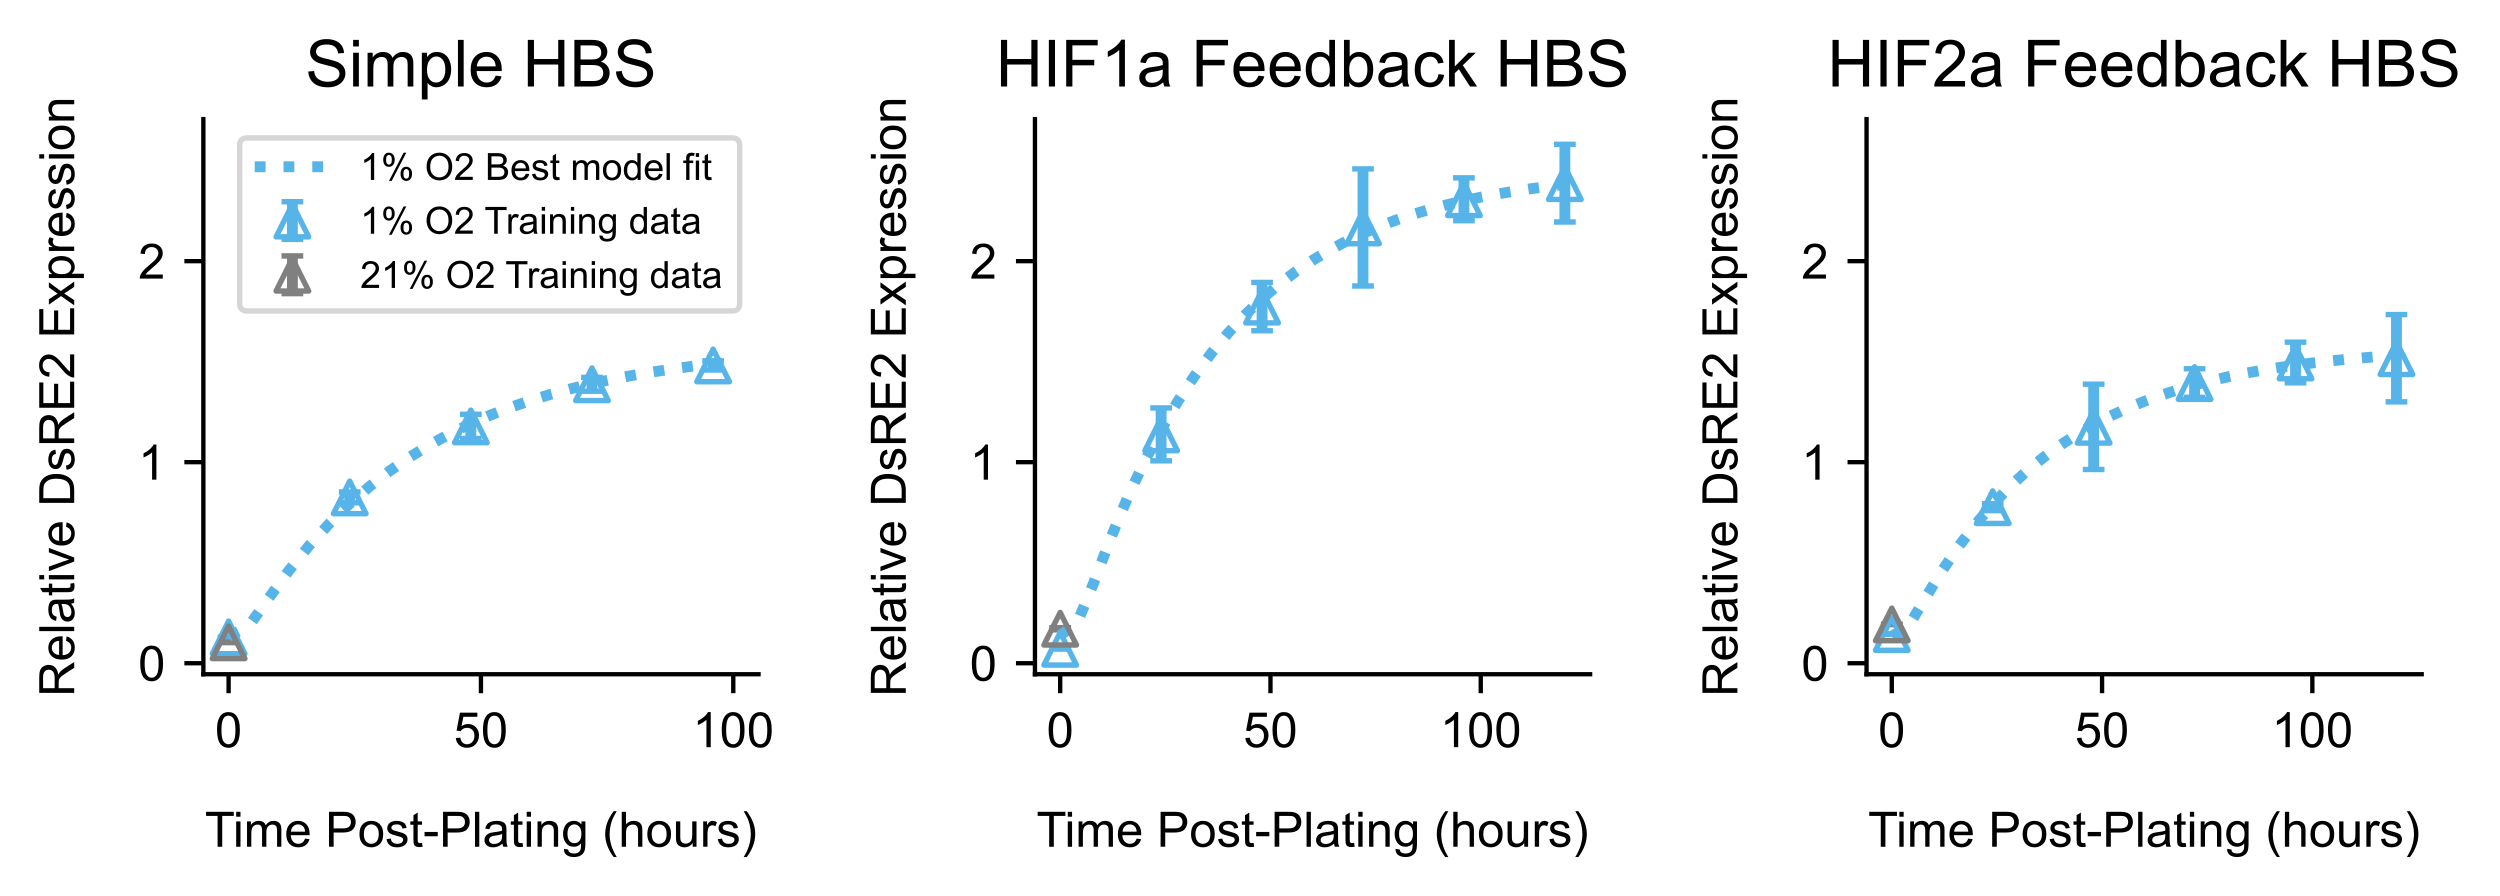<?xml version="1.0" encoding="utf-8" standalone="no"?>
<!DOCTYPE svg PUBLIC "-//W3C//DTD SVG 1.1//EN"
  "http://www.w3.org/Graphics/SVG/1.1/DTD/svg11.dtd">
<!-- Created with matplotlib (https://matplotlib.org/) -->
<svg height="165.075pt" version="1.1" viewBox="0 0 460.52 165.075" width="460.52pt" xmlns="http://www.w3.org/2000/svg" xmlns:xlink="http://www.w3.org/1999/xlink">
 <defs>
  <style type="text/css">*{stroke-linecap:butt;stroke-linejoin:round;}</style>
 </defs>
 <g id="figure_1">
  <g id="patch_1">
   <path d="M 0 165.075 
L 460.52 165.075 
L 460.52 0 
L 0 0 
z
" style="fill:#ffffff;"/>
  </g>
  <g id="axes_1">
   <g id="patch_2">
    <path d="M 37.462 124.198 
L 139.725 124.198 
L 139.725 21.936 
L 37.462 21.936 
z
" style="fill:#ffffff;"/>
   </g>
   <g id="matplotlib.axis_1">
    <g id="xtick_1">
     <g id="line2d_1">
      <defs>
       <path d="M 0 0 
L 0 3.5 
" id="m80167bdf31" style="stroke:#000000;stroke-width:0.8;"/>
      </defs>
      <g>
       <use style="stroke:#000000;stroke-width:0.8;" x="42.111" xlink:href="#m80167bdf31" y="124.198"/>
      </g>
     </g>
     <g id="text_1">
      <!-- 0 -->
      <g transform="translate(39.608 137.64)scale(0.09 -0.09)">
       <defs>
        <path d="M 4.156 35.297 
Q 4.156 48 6.766 55.734 
Q 9.375 63.484 14.516 67.672 
Q 19.672 71.875 27.484 71.875 
Q 33.25 71.875 37.594 69.547 
Q 41.938 67.234 44.766 62.859 
Q 47.609 58.5 49.219 52.219 
Q 50.828 45.953 50.828 35.297 
Q 50.828 22.703 48.234 14.969 
Q 45.656 7.234 40.5 3 
Q 35.359 -1.219 27.484 -1.219 
Q 17.141 -1.219 11.234 6.203 
Q 4.156 15.141 4.156 35.297 
z
M 13.188 35.297 
Q 13.188 17.672 17.312 11.828 
Q 21.438 6 27.484 6 
Q 33.547 6 37.672 11.859 
Q 41.797 17.719 41.797 35.297 
Q 41.797 52.984 37.672 58.781 
Q 33.547 64.594 27.391 64.594 
Q 21.344 64.594 17.719 59.469 
Q 13.188 52.938 13.188 35.297 
z
" id="ArialMT-48"/>
       </defs>
       <use xlink:href="#ArialMT-48"/>
      </g>
     </g>
    </g>
    <g id="xtick_2">
     <g id="line2d_2">
      <g>
       <use style="stroke:#000000;stroke-width:0.8;" x="88.594" xlink:href="#m80167bdf31" y="124.198"/>
      </g>
     </g>
     <g id="text_2">
      <!-- 50 -->
      <g transform="translate(83.589 137.64)scale(0.09 -0.09)">
       <defs>
        <path d="M 4.156 18.75 
L 13.375 19.531 
Q 14.406 12.797 18.141 9.391 
Q 21.875 6 27.156 6 
Q 33.5 6 37.891 10.781 
Q 42.281 15.578 42.281 23.484 
Q 42.281 31 38.062 35.344 
Q 33.844 39.703 27 39.703 
Q 22.75 39.703 19.328 37.766 
Q 15.922 35.844 13.969 32.766 
L 5.719 33.844 
L 12.641 70.609 
L 48.25 70.609 
L 48.25 62.203 
L 19.672 62.203 
L 15.828 42.969 
Q 22.266 47.469 29.344 47.469 
Q 38.719 47.469 45.156 40.969 
Q 51.609 34.469 51.609 24.266 
Q 51.609 14.547 45.953 7.469 
Q 39.062 -1.219 27.156 -1.219 
Q 17.391 -1.219 11.203 4.25 
Q 5.031 9.719 4.156 18.75 
z
" id="ArialMT-53"/>
       </defs>
       <use xlink:href="#ArialMT-53"/>
       <use x="55.615" xlink:href="#ArialMT-48"/>
      </g>
     </g>
    </g>
    <g id="xtick_3">
     <g id="line2d_3">
      <g>
       <use style="stroke:#000000;stroke-width:0.8;" x="135.076" xlink:href="#m80167bdf31" y="124.198"/>
      </g>
     </g>
     <g id="text_3">
      <!-- 100 -->
      <g transform="translate(127.569 137.64)scale(0.09 -0.09)">
       <defs>
        <path d="M 37.25 0 
L 28.469 0 
L 28.469 56 
Q 25.297 52.984 20.141 49.953 
Q 14.984 46.922 10.891 45.406 
L 10.891 53.906 
Q 18.266 57.375 23.781 62.297 
Q 29.297 67.234 31.594 71.875 
L 37.25 71.875 
z
" id="ArialMT-49"/>
       </defs>
       <use xlink:href="#ArialMT-49"/>
       <use x="55.615" xlink:href="#ArialMT-48"/>
       <use x="111.23" xlink:href="#ArialMT-48"/>
      </g>
     </g>
    </g>
    <g id="text_4">
     <!-- Time Post-Plating (hours) -->
     <g transform="translate(37.749 155.98)scale(0.09 -0.09)">
      <defs>
       <path d="M 25.922 0 
L 25.922 63.141 
L 2.344 63.141 
L 2.344 71.578 
L 59.078 71.578 
L 59.078 63.141 
L 35.406 63.141 
L 35.406 0 
z
" id="ArialMT-84"/>
       <path d="M 6.641 61.469 
L 6.641 71.578 
L 15.438 71.578 
L 15.438 61.469 
z
M 6.641 0 
L 6.641 51.859 
L 15.438 51.859 
L 15.438 0 
z
" id="ArialMT-105"/>
       <path d="M 6.594 0 
L 6.594 51.859 
L 14.453 51.859 
L 14.453 44.578 
Q 16.891 48.391 20.938 50.703 
Q 25 53.031 30.172 53.031 
Q 35.938 53.031 39.625 50.641 
Q 43.312 48.25 44.828 43.953 
Q 50.984 53.031 60.844 53.031 
Q 68.562 53.031 72.703 48.75 
Q 76.859 44.484 76.859 35.594 
L 76.859 0 
L 68.109 0 
L 68.109 32.672 
Q 68.109 37.938 67.25 40.25 
Q 66.406 42.578 64.156 43.984 
Q 61.922 45.406 58.891 45.406 
Q 53.422 45.406 49.797 41.766 
Q 46.188 38.141 46.188 30.125 
L 46.188 0 
L 37.406 0 
L 37.406 33.688 
Q 37.406 39.547 35.25 42.469 
Q 33.109 45.406 28.219 45.406 
Q 24.516 45.406 21.359 43.453 
Q 18.219 41.5 16.797 37.734 
Q 15.375 33.984 15.375 26.906 
L 15.375 0 
z
" id="ArialMT-109"/>
       <path d="M 42.094 16.703 
L 51.172 15.578 
Q 49.031 7.625 43.219 3.219 
Q 37.406 -1.172 28.375 -1.172 
Q 17 -1.172 10.328 5.828 
Q 3.656 12.844 3.656 25.484 
Q 3.656 38.578 10.391 45.797 
Q 17.141 53.031 27.875 53.031 
Q 38.281 53.031 44.875 45.953 
Q 51.469 38.875 51.469 26.031 
Q 51.469 25.25 51.422 23.688 
L 12.75 23.688 
Q 13.234 15.141 17.578 10.594 
Q 21.922 6.062 28.422 6.062 
Q 33.25 6.062 36.672 8.594 
Q 40.094 11.141 42.094 16.703 
z
M 13.234 30.906 
L 42.188 30.906 
Q 41.609 37.453 38.875 40.719 
Q 34.672 45.797 27.984 45.797 
Q 21.922 45.797 17.797 41.75 
Q 13.672 37.703 13.234 30.906 
z
" id="ArialMT-101"/>
       <path id="ArialMT-32"/>
       <path d="M 7.719 0 
L 7.719 71.578 
L 34.719 71.578 
Q 41.844 71.578 45.609 70.906 
Q 50.875 70.016 54.438 67.547 
Q 58.016 65.094 60.188 60.641 
Q 62.359 56.203 62.359 50.875 
Q 62.359 41.75 56.547 35.422 
Q 50.734 29.109 35.547 29.109 
L 17.188 29.109 
L 17.188 0 
z
M 17.188 37.547 
L 35.688 37.547 
Q 44.875 37.547 48.734 40.969 
Q 52.594 44.391 52.594 50.594 
Q 52.594 55.078 50.312 58.266 
Q 48.047 61.469 44.344 62.5 
Q 41.938 63.141 35.5 63.141 
L 17.188 63.141 
z
" id="ArialMT-80"/>
       <path d="M 3.328 25.922 
Q 3.328 40.328 11.328 47.266 
Q 18.016 53.031 27.641 53.031 
Q 38.328 53.031 45.109 46.016 
Q 51.906 39.016 51.906 26.656 
Q 51.906 16.656 48.906 10.906 
Q 45.906 5.172 40.156 2 
Q 34.422 -1.172 27.641 -1.172 
Q 16.75 -1.172 10.031 5.812 
Q 3.328 12.797 3.328 25.922 
z
M 12.359 25.922 
Q 12.359 15.969 16.703 11.016 
Q 21.047 6.062 27.641 6.062 
Q 34.188 6.062 38.531 11.031 
Q 42.875 16.016 42.875 26.219 
Q 42.875 35.844 38.5 40.797 
Q 34.125 45.75 27.641 45.75 
Q 21.047 45.75 16.703 40.812 
Q 12.359 35.891 12.359 25.922 
z
" id="ArialMT-111"/>
       <path d="M 3.078 15.484 
L 11.766 16.844 
Q 12.5 11.625 15.844 8.844 
Q 19.188 6.062 25.203 6.062 
Q 31.25 6.062 34.172 8.516 
Q 37.109 10.984 37.109 14.312 
Q 37.109 17.281 34.516 19 
Q 32.719 20.172 25.531 21.969 
Q 15.875 24.422 12.141 26.203 
Q 8.406 27.984 6.469 31.125 
Q 4.547 34.281 4.547 38.094 
Q 4.547 41.547 6.125 44.5 
Q 7.719 47.469 10.453 49.422 
Q 12.5 50.922 16.031 51.969 
Q 19.578 53.031 23.641 53.031 
Q 29.734 53.031 34.344 51.266 
Q 38.969 49.516 41.156 46.5 
Q 43.359 43.5 44.188 38.484 
L 35.594 37.312 
Q 35.016 41.312 32.203 43.547 
Q 29.391 45.797 24.266 45.797 
Q 18.219 45.797 15.625 43.797 
Q 13.031 41.797 13.031 39.109 
Q 13.031 37.406 14.109 36.031 
Q 15.188 34.625 17.484 33.688 
Q 18.797 33.203 25.25 31.453 
Q 34.578 28.953 38.25 27.359 
Q 41.938 25.781 44.031 22.75 
Q 46.141 19.734 46.141 15.234 
Q 46.141 10.844 43.578 6.953 
Q 41.016 3.078 36.172 0.953 
Q 31.344 -1.172 25.25 -1.172 
Q 15.141 -1.172 9.844 3.031 
Q 4.547 7.234 3.078 15.484 
z
" id="ArialMT-115"/>
       <path d="M 25.781 7.859 
L 27.047 0.094 
Q 23.344 -0.688 20.406 -0.688 
Q 15.625 -0.688 12.984 0.828 
Q 10.359 2.344 9.281 4.812 
Q 8.203 7.281 8.203 15.188 
L 8.203 45.016 
L 1.766 45.016 
L 1.766 51.859 
L 8.203 51.859 
L 8.203 64.703 
L 16.938 69.969 
L 16.938 51.859 
L 25.781 51.859 
L 25.781 45.016 
L 16.938 45.016 
L 16.938 14.703 
Q 16.938 10.938 17.406 9.859 
Q 17.875 8.797 18.922 8.156 
Q 19.969 7.516 21.922 7.516 
Q 23.391 7.516 25.781 7.859 
z
" id="ArialMT-116"/>
       <path d="M 3.172 21.484 
L 3.172 30.328 
L 30.172 30.328 
L 30.172 21.484 
z
" id="ArialMT-45"/>
       <path d="M 6.391 0 
L 6.391 71.578 
L 15.188 71.578 
L 15.188 0 
z
" id="ArialMT-108"/>
       <path d="M 40.438 6.391 
Q 35.547 2.25 31.031 0.531 
Q 26.516 -1.172 21.344 -1.172 
Q 12.797 -1.172 8.203 3 
Q 3.609 7.172 3.609 13.672 
Q 3.609 17.484 5.344 20.625 
Q 7.078 23.781 9.891 25.688 
Q 12.703 27.594 16.219 28.562 
Q 18.797 29.25 24.031 29.891 
Q 34.672 31.156 39.703 32.906 
Q 39.75 34.719 39.75 35.203 
Q 39.75 40.578 37.25 42.781 
Q 33.891 45.75 27.25 45.75 
Q 21.047 45.75 18.094 43.578 
Q 15.141 41.406 13.719 35.891 
L 5.125 37.062 
Q 6.297 42.578 8.984 45.969 
Q 11.672 49.359 16.75 51.188 
Q 21.828 53.031 28.516 53.031 
Q 35.156 53.031 39.297 51.469 
Q 43.453 49.906 45.406 47.531 
Q 47.359 45.172 48.141 41.547 
Q 48.578 39.312 48.578 33.453 
L 48.578 21.734 
Q 48.578 9.469 49.141 6.219 
Q 49.703 2.984 51.375 0 
L 42.188 0 
Q 40.828 2.734 40.438 6.391 
z
M 39.703 26.031 
Q 34.906 24.078 25.344 22.703 
Q 19.922 21.922 17.672 20.938 
Q 15.438 19.969 14.203 18.094 
Q 12.984 16.219 12.984 13.922 
Q 12.984 10.406 15.641 8.062 
Q 18.312 5.719 23.438 5.719 
Q 28.516 5.719 32.469 7.938 
Q 36.422 10.156 38.281 14.016 
Q 39.703 17 39.703 22.797 
z
" id="ArialMT-97"/>
       <path d="M 6.594 0 
L 6.594 51.859 
L 14.5 51.859 
L 14.5 44.484 
Q 20.219 53.031 31 53.031 
Q 35.688 53.031 39.625 51.344 
Q 43.562 49.656 45.516 46.922 
Q 47.469 44.188 48.25 40.438 
Q 48.734 37.984 48.734 31.891 
L 48.734 0 
L 39.938 0 
L 39.938 31.547 
Q 39.938 36.922 38.906 39.578 
Q 37.891 42.234 35.281 43.812 
Q 32.672 45.406 29.156 45.406 
Q 23.531 45.406 19.453 41.844 
Q 15.375 38.281 15.375 28.328 
L 15.375 0 
z
" id="ArialMT-110"/>
       <path d="M 4.984 -4.297 
L 13.531 -5.562 
Q 14.062 -9.516 16.5 -11.328 
Q 19.781 -13.766 25.438 -13.766 
Q 31.547 -13.766 34.859 -11.328 
Q 38.188 -8.891 39.359 -4.5 
Q 40.047 -1.812 39.984 6.781 
Q 34.234 0 25.641 0 
Q 14.938 0 9.078 7.719 
Q 3.219 15.438 3.219 26.219 
Q 3.219 33.641 5.906 39.906 
Q 8.594 46.188 13.688 49.609 
Q 18.797 53.031 25.688 53.031 
Q 34.859 53.031 40.828 45.609 
L 40.828 51.859 
L 48.922 51.859 
L 48.922 7.031 
Q 48.922 -5.078 46.453 -10.125 
Q 44 -15.188 38.641 -18.109 
Q 33.297 -21.047 25.484 -21.047 
Q 16.219 -21.047 10.5 -16.875 
Q 4.781 -12.703 4.984 -4.297 
z
M 12.25 26.859 
Q 12.25 16.656 16.297 11.969 
Q 20.359 7.281 26.469 7.281 
Q 32.516 7.281 36.609 11.938 
Q 40.719 16.609 40.719 26.562 
Q 40.719 36.078 36.5 40.906 
Q 32.281 45.75 26.312 45.75 
Q 20.453 45.75 16.344 40.984 
Q 12.25 36.234 12.25 26.859 
z
" id="ArialMT-103"/>
       <path d="M 23.391 -21.047 
Q 16.109 -11.859 11.078 0.438 
Q 6.062 12.75 6.062 25.922 
Q 6.062 37.547 9.812 48.188 
Q 14.203 60.547 23.391 72.797 
L 29.688 72.797 
Q 23.781 62.641 21.875 58.297 
Q 18.891 51.562 17.188 44.234 
Q 15.094 35.109 15.094 25.875 
Q 15.094 2.391 29.688 -21.047 
z
" id="ArialMT-40"/>
       <path d="M 6.594 0 
L 6.594 71.578 
L 15.375 71.578 
L 15.375 45.906 
Q 21.531 53.031 30.906 53.031 
Q 36.672 53.031 40.922 50.75 
Q 45.172 48.484 47 44.484 
Q 48.828 40.484 48.828 32.859 
L 48.828 0 
L 40.047 0 
L 40.047 32.859 
Q 40.047 39.453 37.188 42.453 
Q 34.328 45.453 29.109 45.453 
Q 25.203 45.453 21.75 43.422 
Q 18.312 41.406 16.844 37.938 
Q 15.375 34.469 15.375 28.375 
L 15.375 0 
z
" id="ArialMT-104"/>
       <path d="M 40.578 0 
L 40.578 7.625 
Q 34.516 -1.172 24.125 -1.172 
Q 19.531 -1.172 15.547 0.578 
Q 11.578 2.344 9.641 5 
Q 7.719 7.672 6.938 11.531 
Q 6.391 14.109 6.391 19.734 
L 6.391 51.859 
L 15.188 51.859 
L 15.188 23.094 
Q 15.188 16.219 15.719 13.812 
Q 16.547 10.359 19.234 8.375 
Q 21.922 6.391 25.875 6.391 
Q 29.828 6.391 33.297 8.422 
Q 36.766 10.453 38.203 13.938 
Q 39.656 17.438 39.656 24.078 
L 39.656 51.859 
L 48.438 51.859 
L 48.438 0 
z
" id="ArialMT-117"/>
       <path d="M 6.5 0 
L 6.5 51.859 
L 14.406 51.859 
L 14.406 44 
Q 17.438 49.516 20 51.266 
Q 22.562 53.031 25.641 53.031 
Q 30.078 53.031 34.672 50.203 
L 31.641 42.047 
Q 28.422 43.953 25.203 43.953 
Q 22.312 43.953 20.016 42.219 
Q 17.719 40.484 16.75 37.406 
Q 15.281 32.719 15.281 27.156 
L 15.281 0 
z
" id="ArialMT-114"/>
       <path d="M 12.359 -21.047 
L 6.062 -21.047 
Q 20.656 2.391 20.656 25.875 
Q 20.656 35.062 18.562 44.094 
Q 16.891 51.422 13.922 58.156 
Q 12.016 62.547 6.062 72.797 
L 12.359 72.797 
Q 21.531 60.547 25.922 48.188 
Q 29.688 37.547 29.688 25.922 
Q 29.688 12.75 24.625 0.438 
Q 19.578 -11.859 12.359 -21.047 
z
" id="ArialMT-41"/>
      </defs>
      <use xlink:href="#ArialMT-84"/>
      <use x="57.334" xlink:href="#ArialMT-105"/>
      <use x="79.551" xlink:href="#ArialMT-109"/>
      <use x="162.852" xlink:href="#ArialMT-101"/>
      <use x="218.467" xlink:href="#ArialMT-32"/>
      <use x="246.25" xlink:href="#ArialMT-80"/>
      <use x="312.949" xlink:href="#ArialMT-111"/>
      <use x="368.564" xlink:href="#ArialMT-115"/>
      <use x="418.564" xlink:href="#ArialMT-116"/>
      <use x="446.348" xlink:href="#ArialMT-45"/>
      <use x="479.648" xlink:href="#ArialMT-80"/>
      <use x="546.348" xlink:href="#ArialMT-108"/>
      <use x="568.564" xlink:href="#ArialMT-97"/>
      <use x="624.18" xlink:href="#ArialMT-116"/>
      <use x="651.963" xlink:href="#ArialMT-105"/>
      <use x="674.18" xlink:href="#ArialMT-110"/>
      <use x="729.795" xlink:href="#ArialMT-103"/>
      <use x="785.41" xlink:href="#ArialMT-32"/>
      <use x="813.193" xlink:href="#ArialMT-40"/>
      <use x="846.494" xlink:href="#ArialMT-104"/>
      <use x="902.109" xlink:href="#ArialMT-111"/>
      <use x="957.725" xlink:href="#ArialMT-117"/>
      <use x="1013.34" xlink:href="#ArialMT-114"/>
      <use x="1046.641" xlink:href="#ArialMT-115"/>
      <use x="1096.641" xlink:href="#ArialMT-41"/>
     </g>
    </g>
   </g>
   <g id="matplotlib.axis_2">
    <g id="ytick_1">
     <g id="line2d_4">
      <defs>
       <path d="M 0 0 
L -3.5 0 
" id="m5bb99ea3f8" style="stroke:#000000;stroke-width:0.8;"/>
      </defs>
      <g>
       <use style="stroke:#000000;stroke-width:0.8;" x="37.462" xlink:href="#m5bb99ea3f8" y="122.169"/>
      </g>
     </g>
     <g id="text_5">
      <!-- 0 -->
      <g transform="translate(25.457 125.39)scale(0.09 -0.09)">
       <use xlink:href="#ArialMT-48"/>
      </g>
     </g>
    </g>
    <g id="ytick_2">
     <g id="line2d_5">
      <g>
       <use style="stroke:#000000;stroke-width:0.8;" x="37.462" xlink:href="#m5bb99ea3f8" y="85.137"/>
      </g>
     </g>
     <g id="text_6">
      <!-- 1 -->
      <g transform="translate(25.457 88.358)scale(0.09 -0.09)">
       <use xlink:href="#ArialMT-49"/>
      </g>
     </g>
    </g>
    <g id="ytick_3">
     <g id="line2d_6">
      <g>
       <use style="stroke:#000000;stroke-width:0.8;" x="37.462" xlink:href="#m5bb99ea3f8" y="48.105"/>
      </g>
     </g>
     <g id="text_7">
      <!-- 2 -->
      <g transform="translate(25.457 51.326)scale(0.09 -0.09)">
       <defs>
        <path d="M 50.344 8.453 
L 50.344 0 
L 3.031 0 
Q 2.938 3.172 4.047 6.109 
Q 5.859 10.938 9.828 15.625 
Q 13.812 20.312 21.344 26.469 
Q 33.016 36.031 37.109 41.625 
Q 41.219 47.219 41.219 52.203 
Q 41.219 57.422 37.469 61 
Q 33.734 64.594 27.734 64.594 
Q 21.391 64.594 17.578 60.781 
Q 13.766 56.984 13.719 50.25 
L 4.688 51.172 
Q 5.609 61.281 11.656 66.578 
Q 17.719 71.875 27.938 71.875 
Q 38.234 71.875 44.234 66.156 
Q 50.25 60.453 50.25 52 
Q 50.25 47.703 48.484 43.547 
Q 46.734 39.406 42.656 34.812 
Q 38.578 30.219 29.109 22.219 
Q 21.188 15.578 18.938 13.203 
Q 16.703 10.844 15.234 8.453 
z
" id="ArialMT-50"/>
       </defs>
       <use xlink:href="#ArialMT-50"/>
      </g>
     </g>
    </g>
    <g id="text_8">
     <!-- Relative DsRE2 Expression -->
     <g transform="translate(13.669 128.337)rotate(-90)scale(0.09 -0.09)">
      <defs>
       <path d="M 7.859 0 
L 7.859 71.578 
L 39.594 71.578 
Q 49.172 71.578 54.141 69.641 
Q 59.125 67.719 62.109 62.828 
Q 65.094 57.953 65.094 52.047 
Q 65.094 44.438 60.156 39.203 
Q 55.219 33.984 44.922 32.562 
Q 48.688 30.766 50.641 29 
Q 54.781 25.203 58.5 19.484 
L 70.953 0 
L 59.031 0 
L 49.562 14.891 
Q 45.406 21.344 42.719 24.75 
Q 40.047 28.172 37.922 29.531 
Q 35.797 30.906 33.594 31.453 
Q 31.984 31.781 28.328 31.781 
L 17.328 31.781 
L 17.328 0 
z
M 17.328 39.984 
L 37.703 39.984 
Q 44.188 39.984 47.844 41.328 
Q 51.516 42.672 53.422 45.625 
Q 55.328 48.578 55.328 52.047 
Q 55.328 57.125 51.641 60.391 
Q 47.953 63.672 39.984 63.672 
L 17.328 63.672 
z
" id="ArialMT-82"/>
       <path d="M 21 0 
L 1.266 51.859 
L 10.547 51.859 
L 21.688 20.797 
Q 23.484 15.766 25 10.359 
Q 26.172 14.453 28.266 20.219 
L 39.797 51.859 
L 48.828 51.859 
L 29.203 0 
z
" id="ArialMT-118"/>
       <path d="M 7.719 0 
L 7.719 71.578 
L 32.375 71.578 
Q 40.719 71.578 45.125 70.562 
Q 51.266 69.141 55.609 65.438 
Q 61.281 60.641 64.078 53.188 
Q 66.891 45.75 66.891 36.188 
Q 66.891 28.031 64.984 21.734 
Q 63.094 15.438 60.109 11.297 
Q 57.125 7.172 53.578 4.797 
Q 50.047 2.438 45.047 1.219 
Q 40.047 0 33.547 0 
z
M 17.188 8.453 
L 32.469 8.453 
Q 39.547 8.453 43.578 9.766 
Q 47.609 11.078 50 13.484 
Q 53.375 16.844 55.25 22.531 
Q 57.125 28.219 57.125 36.328 
Q 57.125 47.562 53.438 53.594 
Q 49.75 59.625 44.484 61.672 
Q 40.672 63.141 32.234 63.141 
L 17.188 63.141 
z
" id="ArialMT-68"/>
       <path d="M 7.906 0 
L 7.906 71.578 
L 59.672 71.578 
L 59.672 63.141 
L 17.391 63.141 
L 17.391 41.219 
L 56.984 41.219 
L 56.984 32.812 
L 17.391 32.812 
L 17.391 8.453 
L 61.328 8.453 
L 61.328 0 
z
" id="ArialMT-69"/>
       <path d="M 0.734 0 
L 19.672 26.953 
L 2.156 51.859 
L 13.141 51.859 
L 21.094 39.703 
Q 23.344 36.234 24.703 33.891 
Q 26.859 37.109 28.656 39.594 
L 37.406 51.859 
L 47.906 51.859 
L 29.984 27.438 
L 49.266 0 
L 38.484 0 
L 27.828 16.109 
L 25 20.453 
L 11.375 0 
z
" id="ArialMT-120"/>
       <path d="M 6.594 -19.875 
L 6.594 51.859 
L 14.594 51.859 
L 14.594 45.125 
Q 17.438 49.078 21 51.047 
Q 24.562 53.031 29.641 53.031 
Q 36.281 53.031 41.359 49.609 
Q 46.438 46.188 49.016 39.953 
Q 51.609 33.734 51.609 26.312 
Q 51.609 18.359 48.75 11.984 
Q 45.906 5.609 40.453 2.219 
Q 35.016 -1.172 29 -1.172 
Q 24.609 -1.172 21.109 0.688 
Q 17.625 2.547 15.375 5.375 
L 15.375 -19.875 
z
M 14.547 25.641 
Q 14.547 15.625 18.594 10.844 
Q 22.656 6.062 28.422 6.062 
Q 34.281 6.062 38.453 11.016 
Q 42.625 15.969 42.625 26.375 
Q 42.625 36.281 38.547 41.203 
Q 34.469 46.141 28.812 46.141 
Q 23.188 46.141 18.859 40.891 
Q 14.547 35.641 14.547 25.641 
z
" id="ArialMT-112"/>
      </defs>
      <use xlink:href="#ArialMT-82"/>
      <use x="72.217" xlink:href="#ArialMT-101"/>
      <use x="127.832" xlink:href="#ArialMT-108"/>
      <use x="150.049" xlink:href="#ArialMT-97"/>
      <use x="205.664" xlink:href="#ArialMT-116"/>
      <use x="233.447" xlink:href="#ArialMT-105"/>
      <use x="255.664" xlink:href="#ArialMT-118"/>
      <use x="305.664" xlink:href="#ArialMT-101"/>
      <use x="361.279" xlink:href="#ArialMT-32"/>
      <use x="389.062" xlink:href="#ArialMT-68"/>
      <use x="461.279" xlink:href="#ArialMT-115"/>
      <use x="511.279" xlink:href="#ArialMT-82"/>
      <use x="583.496" xlink:href="#ArialMT-69"/>
      <use x="650.195" xlink:href="#ArialMT-50"/>
      <use x="705.811" xlink:href="#ArialMT-32"/>
      <use x="733.594" xlink:href="#ArialMT-69"/>
      <use x="800.293" xlink:href="#ArialMT-120"/>
      <use x="850.293" xlink:href="#ArialMT-112"/>
      <use x="905.908" xlink:href="#ArialMT-114"/>
      <use x="939.209" xlink:href="#ArialMT-101"/>
      <use x="994.824" xlink:href="#ArialMT-115"/>
      <use x="1044.824" xlink:href="#ArialMT-115"/>
      <use x="1094.824" xlink:href="#ArialMT-105"/>
      <use x="1117.041" xlink:href="#ArialMT-111"/>
      <use x="1172.656" xlink:href="#ArialMT-110"/>
     </g>
    </g>
   </g>
   <g id="LineCollection_1">
    <path clip-path="url(#p275d8bf26c)" d="M 42.111 117.465 
L 42.111 117.364 
" style="fill:none;stroke:#56b4e9;stroke-width:2;"/>
    <path clip-path="url(#p275d8bf26c)" d="M 64.422 92.619 
L 64.422 90.626 
" style="fill:none;stroke:#56b4e9;stroke-width:2;"/>
    <path clip-path="url(#p275d8bf26c)" d="M 86.734 80.764 
L 86.734 76.323 
" style="fill:none;stroke:#56b4e9;stroke-width:2;"/>
    <path clip-path="url(#p275d8bf26c)" d="M 109.046 72.062 
L 109.046 69.514 
" style="fill:none;stroke:#56b4e9;stroke-width:2;"/>
    <path clip-path="url(#p275d8bf26c)" d="M 131.358 68.165 
L 131.358 66.466 
" style="fill:none;stroke:#56b4e9;stroke-width:2;"/>
   </g>
   <g id="LineCollection_2">
    <path clip-path="url(#p275d8bf26c)" d="M 42.111 118.378 
L 42.111 118.276 
" style="fill:none;stroke:#808080;stroke-width:2;"/>
   </g>
   <g id="line2d_7">
    <defs>
     <path d="M 2 0 
L -2 -0 
" id="mfc4a21157f" style="stroke:#56b4e9;"/>
    </defs>
    <g clip-path="url(#p275d8bf26c)">
     <use style="fill:#56b4e9;stroke:#56b4e9;" x="42.111" xlink:href="#mfc4a21157f" y="117.465"/>
     <use style="fill:#56b4e9;stroke:#56b4e9;" x="64.422" xlink:href="#mfc4a21157f" y="92.619"/>
     <use style="fill:#56b4e9;stroke:#56b4e9;" x="86.734" xlink:href="#mfc4a21157f" y="80.764"/>
     <use style="fill:#56b4e9;stroke:#56b4e9;" x="109.046" xlink:href="#mfc4a21157f" y="72.062"/>
     <use style="fill:#56b4e9;stroke:#56b4e9;" x="131.358" xlink:href="#mfc4a21157f" y="68.165"/>
    </g>
   </g>
   <g id="line2d_8">
    <g clip-path="url(#p275d8bf26c)">
     <use style="fill:#56b4e9;stroke:#56b4e9;" x="42.111" xlink:href="#mfc4a21157f" y="117.364"/>
     <use style="fill:#56b4e9;stroke:#56b4e9;" x="64.422" xlink:href="#mfc4a21157f" y="90.626"/>
     <use style="fill:#56b4e9;stroke:#56b4e9;" x="86.734" xlink:href="#mfc4a21157f" y="76.323"/>
     <use style="fill:#56b4e9;stroke:#56b4e9;" x="109.046" xlink:href="#mfc4a21157f" y="69.514"/>
     <use style="fill:#56b4e9;stroke:#56b4e9;" x="131.358" xlink:href="#mfc4a21157f" y="66.466"/>
    </g>
   </g>
   <g id="line2d_9">
    <defs>
     <path d="M 2 0 
L -2 -0 
" id="m218a9fc3f3" style="stroke:#808080;"/>
    </defs>
    <g clip-path="url(#p275d8bf26c)">
     <use style="fill:#808080;stroke:#808080;" x="42.111" xlink:href="#m218a9fc3f3" y="118.378"/>
    </g>
   </g>
   <g id="line2d_10">
    <g clip-path="url(#p275d8bf26c)">
     <use style="fill:#808080;stroke:#808080;" x="42.111" xlink:href="#m218a9fc3f3" y="118.276"/>
    </g>
   </g>
   <g id="line2d_11">
    <path clip-path="url(#p275d8bf26c)" d="M 42.111 117.198 
L 45.829 115.33 
L 49.548 110.117 
L 53.267 105.031 
L 56.985 100.47 
L 60.704 96.406 
L 64.422 92.786 
L 68.141 89.562 
L 71.86 86.692 
L 75.578 84.136 
L 79.297 81.86 
L 83.016 79.833 
L 86.734 78.028 
L 90.453 76.421 
L 94.171 74.99 
L 97.89 73.716 
L 101.609 72.581 
L 105.327 71.57 
L 109.046 70.67 
L 112.765 69.869 
L 116.483 69.156 
L 120.202 68.52 
L 123.92 67.954 
L 127.639 67.451 
L 131.358 67.002 
L 135.076 66.602 
" style="fill:none;stroke:#56b4e9;stroke-dasharray:2,3.3;stroke-dashoffset:0;stroke-width:2;"/>
   </g>
   <g id="line2d_12">
    <path clip-path="url(#p275d8bf26c)" d="M 42.111 117.198 
" style="fill:none;stroke:#808080;stroke-dasharray:2,3.3;stroke-dashoffset:0;stroke-width:2;"/>
   </g>
   <g id="line2d_13">
    <defs>
     <path d="M 0 -3 
L -3 3 
L 3 3 
z
" id="m9b71cfe700" style="stroke:#56b4e9;stroke-linejoin:miter;"/>
    </defs>
    <g clip-path="url(#p275d8bf26c)">
     <use style="fill-opacity:0;stroke:#56b4e9;stroke-linejoin:miter;" x="42.111" xlink:href="#m9b71cfe700" y="117.414"/>
     <use style="fill-opacity:0;stroke:#56b4e9;stroke-linejoin:miter;" x="64.422" xlink:href="#m9b71cfe700" y="91.623"/>
     <use style="fill-opacity:0;stroke:#56b4e9;stroke-linejoin:miter;" x="86.734" xlink:href="#m9b71cfe700" y="78.544"/>
     <use style="fill-opacity:0;stroke:#56b4e9;stroke-linejoin:miter;" x="109.046" xlink:href="#m9b71cfe700" y="70.788"/>
     <use style="fill-opacity:0;stroke:#56b4e9;stroke-linejoin:miter;" x="131.358" xlink:href="#m9b71cfe700" y="67.316"/>
    </g>
   </g>
   <g id="line2d_14">
    <defs>
     <path d="M 0 -3 
L -3 3 
L 3 3 
z
" id="mdb6716d8bf" style="stroke:#808080;stroke-linejoin:miter;"/>
    </defs>
    <g clip-path="url(#p275d8bf26c)">
     <use style="fill-opacity:0;stroke:#808080;stroke-linejoin:miter;" x="42.111" xlink:href="#mdb6716d8bf" y="118.327"/>
    </g>
   </g>
   <g id="patch_3">
    <path d="M 37.462 124.198 
L 37.462 21.936 
" style="fill:none;stroke:#000000;stroke-linecap:square;stroke-linejoin:miter;stroke-width:0.8;"/>
   </g>
   <g id="patch_4">
    <path d="M 37.462 124.198 
L 139.725 124.198 
" style="fill:none;stroke:#000000;stroke-linecap:square;stroke-linejoin:miter;stroke-width:0.8;"/>
   </g>
   <g id="text_9">
    <!-- Simple HBS -->
    <g transform="translate(56.25 15.936)scale(0.12 -0.12)">
     <defs>
      <path d="M 4.5 23 
L 13.422 23.781 
Q 14.062 18.406 16.375 14.969 
Q 18.703 11.531 23.578 9.406 
Q 28.469 7.281 34.578 7.281 
Q 39.984 7.281 44.141 8.891 
Q 48.297 10.5 50.312 13.297 
Q 52.344 16.109 52.344 19.438 
Q 52.344 22.797 50.391 25.312 
Q 48.438 27.828 43.953 29.547 
Q 41.062 30.672 31.203 33.031 
Q 21.344 35.406 17.391 37.5 
Q 12.25 40.188 9.734 44.156 
Q 7.234 48.141 7.234 53.078 
Q 7.234 58.5 10.297 63.203 
Q 13.375 67.922 19.281 70.359 
Q 25.203 72.797 32.422 72.797 
Q 40.375 72.797 46.453 70.234 
Q 52.547 67.672 55.812 62.688 
Q 59.078 57.719 59.328 51.422 
L 50.25 50.734 
Q 49.516 57.516 45.281 60.984 
Q 41.062 64.453 32.812 64.453 
Q 24.219 64.453 20.281 61.297 
Q 16.359 58.156 16.359 53.719 
Q 16.359 49.859 19.141 47.359 
Q 21.875 44.875 33.422 42.266 
Q 44.969 39.656 49.266 37.703 
Q 55.516 34.812 58.484 30.391 
Q 61.469 25.984 61.469 20.219 
Q 61.469 14.5 58.203 9.438 
Q 54.938 4.391 48.797 1.578 
Q 42.672 -1.219 35.016 -1.219 
Q 25.297 -1.219 18.719 1.609 
Q 12.156 4.438 8.422 10.125 
Q 4.688 15.828 4.5 23 
z
" id="ArialMT-83"/>
      <path d="M 8.016 0 
L 8.016 71.578 
L 17.484 71.578 
L 17.484 42.188 
L 54.688 42.188 
L 54.688 71.578 
L 64.156 71.578 
L 64.156 0 
L 54.688 0 
L 54.688 33.734 
L 17.484 33.734 
L 17.484 0 
z
" id="ArialMT-72"/>
      <path d="M 7.328 0 
L 7.328 71.578 
L 34.188 71.578 
Q 42.391 71.578 47.344 69.406 
Q 52.297 67.234 55.094 62.719 
Q 57.906 58.203 57.906 53.266 
Q 57.906 48.688 55.422 44.625 
Q 52.938 40.578 47.906 38.094 
Q 54.391 36.188 57.875 31.594 
Q 61.375 27 61.375 20.75 
Q 61.375 15.719 59.25 11.391 
Q 57.125 7.078 54 4.734 
Q 50.875 2.391 46.156 1.188 
Q 41.453 0 34.625 0 
z
M 16.797 41.5 
L 32.281 41.5 
Q 38.578 41.5 41.312 42.328 
Q 44.922 43.406 46.75 45.891 
Q 48.578 48.391 48.578 52.156 
Q 48.578 55.719 46.875 58.422 
Q 45.172 61.141 41.984 62.141 
Q 38.812 63.141 31.109 63.141 
L 16.797 63.141 
z
M 16.797 8.453 
L 34.625 8.453 
Q 39.203 8.453 41.062 8.797 
Q 44.344 9.375 46.531 10.734 
Q 48.734 12.109 50.141 14.719 
Q 51.562 17.328 51.562 20.75 
Q 51.562 24.75 49.516 27.703 
Q 47.469 30.672 43.828 31.859 
Q 40.188 33.062 33.344 33.062 
L 16.797 33.062 
z
" id="ArialMT-66"/>
     </defs>
     <use xlink:href="#ArialMT-83"/>
     <use x="66.699" xlink:href="#ArialMT-105"/>
     <use x="88.916" xlink:href="#ArialMT-109"/>
     <use x="172.217" xlink:href="#ArialMT-112"/>
     <use x="227.832" xlink:href="#ArialMT-108"/>
     <use x="250.049" xlink:href="#ArialMT-101"/>
     <use x="305.664" xlink:href="#ArialMT-32"/>
     <use x="333.447" xlink:href="#ArialMT-72"/>
     <use x="405.664" xlink:href="#ArialMT-66"/>
     <use x="472.363" xlink:href="#ArialMT-83"/>
    </g>
   </g>
   <g id="legend_1">
    <g id="patch_5">
     <path d="M 45.533 57.279 
L 134.867 57.279 
Q 136.255 57.279 136.255 55.891 
L 136.255 26.794 
Q 136.255 25.406 134.867 25.406 
L 45.533 25.406 
Q 44.145 25.406 44.145 26.794 
L 44.145 55.891 
Q 44.145 57.279 45.533 57.279 
z
" style="fill:#ffffff;opacity:0.8;stroke:#cccccc;stroke-linejoin:miter;"/>
    </g>
    <g id="line2d_15">
     <path d="M 46.921 30.72 
L 60.801 30.72 
" style="fill:none;stroke:#56b4e9;stroke-dasharray:2,3.3;stroke-dashoffset:0;stroke-width:2;"/>
    </g>
    <g id="line2d_16"/>
    <g id="text_10">
     <!-- 1% O2 Best model fit -->
     <g transform="translate(66.353 33.149)scale(0.069 -0.069)">
      <defs>
       <path d="M 5.812 54.391 
Q 5.812 62.062 9.672 67.422 
Q 13.531 72.797 20.844 72.797 
Q 27.594 72.797 32 67.984 
Q 36.422 63.188 36.422 53.859 
Q 36.422 44.781 31.953 39.875 
Q 27.484 34.969 20.953 34.969 
Q 14.453 34.969 10.125 39.797 
Q 5.812 44.625 5.812 54.391 
z
M 21.094 66.75 
Q 17.828 66.75 15.656 63.906 
Q 13.484 61.078 13.484 53.516 
Q 13.484 46.625 15.672 43.812 
Q 17.875 41.016 21.094 41.016 
Q 24.422 41.016 26.594 43.844 
Q 28.766 46.688 28.766 54.203 
Q 28.766 61.141 26.562 63.938 
Q 24.359 66.75 21.094 66.75 
z
M 21.141 -2.641 
L 60.297 72.797 
L 67.438 72.797 
L 28.422 -2.641 
z
M 52.094 16.797 
Q 52.094 24.516 55.953 29.859 
Q 59.812 35.203 67.188 35.203 
Q 73.922 35.203 78.344 30.391 
Q 82.766 25.594 82.766 16.266 
Q 82.766 7.172 78.297 2.266 
Q 73.828 -2.641 67.234 -2.641 
Q 60.75 -2.641 56.422 2.219 
Q 52.094 7.078 52.094 16.797 
z
M 67.438 29.156 
Q 64.109 29.156 61.938 26.312 
Q 59.766 23.484 59.766 15.922 
Q 59.766 9.078 61.953 6.25 
Q 64.156 3.422 67.391 3.422 
Q 70.75 3.422 72.922 6.25 
Q 75.094 9.078 75.094 16.609 
Q 75.094 23.531 72.891 26.344 
Q 70.703 29.156 67.438 29.156 
z
" id="ArialMT-37"/>
       <path d="M 4.828 34.859 
Q 4.828 52.688 14.391 62.766 
Q 23.969 72.859 39.109 72.859 
Q 49.031 72.859 56.984 68.109 
Q 64.938 63.375 69.109 54.906 
Q 73.297 46.438 73.297 35.688 
Q 73.297 24.812 68.891 16.219 
Q 64.5 7.625 56.438 3.203 
Q 48.391 -1.219 39.062 -1.219 
Q 28.953 -1.219 20.984 3.656 
Q 13.031 8.547 8.922 16.984 
Q 4.828 25.438 4.828 34.859 
z
M 14.594 34.719 
Q 14.594 21.781 21.547 14.328 
Q 28.516 6.891 39.016 6.891 
Q 49.703 6.891 56.609 14.406 
Q 63.531 21.922 63.531 35.75 
Q 63.531 44.484 60.578 51 
Q 57.625 57.516 51.922 61.109 
Q 46.234 64.703 39.156 64.703 
Q 29.109 64.703 21.844 57.781 
Q 14.594 50.875 14.594 34.719 
z
" id="ArialMT-79"/>
       <path d="M 40.234 0 
L 40.234 6.547 
Q 35.297 -1.172 25.734 -1.172 
Q 19.531 -1.172 14.328 2.25 
Q 9.125 5.672 6.266 11.797 
Q 3.422 17.922 3.422 25.875 
Q 3.422 33.641 6 39.969 
Q 8.594 46.297 13.766 49.656 
Q 18.953 53.031 25.344 53.031 
Q 30.031 53.031 33.688 51.047 
Q 37.359 49.078 39.656 45.906 
L 39.656 71.578 
L 48.391 71.578 
L 48.391 0 
z
M 12.453 25.875 
Q 12.453 15.922 16.641 10.984 
Q 20.844 6.062 26.562 6.062 
Q 32.328 6.062 36.344 10.766 
Q 40.375 15.484 40.375 25.141 
Q 40.375 35.797 36.266 40.766 
Q 32.172 45.75 26.172 45.75 
Q 20.312 45.75 16.375 40.969 
Q 12.453 36.188 12.453 25.875 
z
" id="ArialMT-100"/>
       <path d="M 8.688 0 
L 8.688 45.016 
L 0.922 45.016 
L 0.922 51.859 
L 8.688 51.859 
L 8.688 57.375 
Q 8.688 62.594 9.625 65.141 
Q 10.891 68.562 14.078 70.672 
Q 17.281 72.797 23.047 72.797 
Q 26.766 72.797 31.25 71.922 
L 29.938 64.266 
Q 27.203 64.75 24.75 64.75 
Q 20.75 64.75 19.094 63.031 
Q 17.438 61.328 17.438 56.641 
L 17.438 51.859 
L 27.547 51.859 
L 27.547 45.016 
L 17.438 45.016 
L 17.438 0 
z
" id="ArialMT-102"/>
      </defs>
      <use xlink:href="#ArialMT-49"/>
      <use x="55.615" xlink:href="#ArialMT-37"/>
      <use x="144.531" xlink:href="#ArialMT-32"/>
      <use x="172.314" xlink:href="#ArialMT-79"/>
      <use x="250.098" xlink:href="#ArialMT-50"/>
      <use x="305.713" xlink:href="#ArialMT-32"/>
      <use x="333.496" xlink:href="#ArialMT-66"/>
      <use x="400.195" xlink:href="#ArialMT-101"/>
      <use x="455.811" xlink:href="#ArialMT-115"/>
      <use x="505.811" xlink:href="#ArialMT-116"/>
      <use x="533.594" xlink:href="#ArialMT-32"/>
      <use x="561.377" xlink:href="#ArialMT-109"/>
      <use x="644.678" xlink:href="#ArialMT-111"/>
      <use x="700.293" xlink:href="#ArialMT-100"/>
      <use x="755.908" xlink:href="#ArialMT-101"/>
      <use x="811.523" xlink:href="#ArialMT-108"/>
      <use x="833.74" xlink:href="#ArialMT-32"/>
      <use x="861.523" xlink:href="#ArialMT-102"/>
      <use x="889.307" xlink:href="#ArialMT-105"/>
      <use x="911.523" xlink:href="#ArialMT-116"/>
     </g>
    </g>
    <g id="LineCollection_3">
     <path d="M 53.861 44.096 
L 53.861 37.156 
" style="fill:none;stroke:#56b4e9;stroke-width:2;"/>
    </g>
    <g id="line2d_17">
     <g>
      <use style="fill:#56b4e9;stroke:#56b4e9;" x="53.861" xlink:href="#mfc4a21157f" y="44.096"/>
     </g>
    </g>
    <g id="line2d_18">
     <g>
      <use style="fill:#56b4e9;stroke:#56b4e9;" x="53.861" xlink:href="#mfc4a21157f" y="37.156"/>
     </g>
    </g>
    <g id="line2d_19"/>
    <g id="line2d_20">
     <g>
      <use style="fill-opacity:0;stroke:#56b4e9;stroke-linejoin:miter;" x="53.861" xlink:href="#m9b71cfe700" y="40.626"/>
     </g>
    </g>
    <g id="text_11">
     <!-- 1% O2 Training data -->
     <g transform="translate(66.353 43.055)scale(0.069 -0.069)">
      <use xlink:href="#ArialMT-49"/>
      <use x="55.615" xlink:href="#ArialMT-37"/>
      <use x="144.531" xlink:href="#ArialMT-32"/>
      <use x="172.314" xlink:href="#ArialMT-79"/>
      <use x="250.098" xlink:href="#ArialMT-50"/>
      <use x="305.713" xlink:href="#ArialMT-32"/>
      <use x="331.746" xlink:href="#ArialMT-84"/>
      <use x="389.08" xlink:href="#ArialMT-114"/>
      <use x="422.381" xlink:href="#ArialMT-97"/>
      <use x="477.996" xlink:href="#ArialMT-105"/>
      <use x="500.213" xlink:href="#ArialMT-110"/>
      <use x="555.828" xlink:href="#ArialMT-105"/>
      <use x="578.045" xlink:href="#ArialMT-110"/>
      <use x="633.66" xlink:href="#ArialMT-103"/>
      <use x="689.275" xlink:href="#ArialMT-32"/>
      <use x="717.059" xlink:href="#ArialMT-100"/>
      <use x="772.674" xlink:href="#ArialMT-97"/>
      <use x="828.289" xlink:href="#ArialMT-116"/>
      <use x="856.072" xlink:href="#ArialMT-97"/>
     </g>
    </g>
    <g id="LineCollection_4">
     <path d="M 53.861 54.083 
L 53.861 47.143 
" style="fill:none;stroke:#808080;stroke-width:2;"/>
    </g>
    <g id="line2d_21">
     <g>
      <use style="fill:#808080;stroke:#808080;" x="53.861" xlink:href="#m218a9fc3f3" y="54.083"/>
     </g>
    </g>
    <g id="line2d_22">
     <g>
      <use style="fill:#808080;stroke:#808080;" x="53.861" xlink:href="#m218a9fc3f3" y="47.143"/>
     </g>
    </g>
    <g id="line2d_23"/>
    <g id="line2d_24">
     <g>
      <use style="fill-opacity:0;stroke:#808080;stroke-linejoin:miter;" x="53.861" xlink:href="#mdb6716d8bf" y="50.613"/>
     </g>
    </g>
    <g id="text_12">
     <!-- 21% O2 Training data -->
     <g transform="translate(66.353 53.042)scale(0.069 -0.069)">
      <use xlink:href="#ArialMT-50"/>
      <use x="55.615" xlink:href="#ArialMT-49"/>
      <use x="111.23" xlink:href="#ArialMT-37"/>
      <use x="200.146" xlink:href="#ArialMT-32"/>
      <use x="227.93" xlink:href="#ArialMT-79"/>
      <use x="305.713" xlink:href="#ArialMT-50"/>
      <use x="361.328" xlink:href="#ArialMT-32"/>
      <use x="387.361" xlink:href="#ArialMT-84"/>
      <use x="444.695" xlink:href="#ArialMT-114"/>
      <use x="477.996" xlink:href="#ArialMT-97"/>
      <use x="533.611" xlink:href="#ArialMT-105"/>
      <use x="555.828" xlink:href="#ArialMT-110"/>
      <use x="611.443" xlink:href="#ArialMT-105"/>
      <use x="633.66" xlink:href="#ArialMT-110"/>
      <use x="689.275" xlink:href="#ArialMT-103"/>
      <use x="744.891" xlink:href="#ArialMT-32"/>
      <use x="772.674" xlink:href="#ArialMT-100"/>
      <use x="828.289" xlink:href="#ArialMT-97"/>
      <use x="883.904" xlink:href="#ArialMT-116"/>
      <use x="911.688" xlink:href="#ArialMT-97"/>
     </g>
    </g>
   </g>
  </g>
  <g id="axes_2">
   <g id="patch_6">
    <path d="M 190.647 124.198 
L 292.91 124.198 
L 292.91 21.936 
L 190.647 21.936 
z
" style="fill:#ffffff;"/>
   </g>
   <g id="matplotlib.axis_3">
    <g id="xtick_4">
     <g id="line2d_25">
      <g>
       <use style="stroke:#000000;stroke-width:0.8;" x="195.296" xlink:href="#m80167bdf31" y="124.198"/>
      </g>
     </g>
     <g id="text_13">
      <!-- 0 -->
      <g transform="translate(192.793 137.64)scale(0.09 -0.09)">
       <use xlink:href="#ArialMT-48"/>
      </g>
     </g>
    </g>
    <g id="xtick_5">
     <g id="line2d_26">
      <g>
       <use style="stroke:#000000;stroke-width:0.8;" x="234.031" xlink:href="#m80167bdf31" y="124.198"/>
      </g>
     </g>
     <g id="text_14">
      <!-- 50 -->
      <g transform="translate(229.027 137.64)scale(0.09 -0.09)">
       <use xlink:href="#ArialMT-53"/>
       <use x="55.615" xlink:href="#ArialMT-48"/>
      </g>
     </g>
    </g>
    <g id="xtick_6">
     <g id="line2d_27">
      <g>
       <use style="stroke:#000000;stroke-width:0.8;" x="272.767" xlink:href="#m80167bdf31" y="124.198"/>
      </g>
     </g>
     <g id="text_15">
      <!-- 100 -->
      <g transform="translate(265.26 137.64)scale(0.09 -0.09)">
       <use xlink:href="#ArialMT-49"/>
       <use x="55.615" xlink:href="#ArialMT-48"/>
       <use x="111.23" xlink:href="#ArialMT-48"/>
      </g>
     </g>
    </g>
    <g id="text_16">
     <!-- Time Post-Plating (hours) -->
     <g transform="translate(190.934 155.98)scale(0.09 -0.09)">
      <use xlink:href="#ArialMT-84"/>
      <use x="57.334" xlink:href="#ArialMT-105"/>
      <use x="79.551" xlink:href="#ArialMT-109"/>
      <use x="162.852" xlink:href="#ArialMT-101"/>
      <use x="218.467" xlink:href="#ArialMT-32"/>
      <use x="246.25" xlink:href="#ArialMT-80"/>
      <use x="312.949" xlink:href="#ArialMT-111"/>
      <use x="368.564" xlink:href="#ArialMT-115"/>
      <use x="418.564" xlink:href="#ArialMT-116"/>
      <use x="446.348" xlink:href="#ArialMT-45"/>
      <use x="479.648" xlink:href="#ArialMT-80"/>
      <use x="546.348" xlink:href="#ArialMT-108"/>
      <use x="568.564" xlink:href="#ArialMT-97"/>
      <use x="624.18" xlink:href="#ArialMT-116"/>
      <use x="651.963" xlink:href="#ArialMT-105"/>
      <use x="674.18" xlink:href="#ArialMT-110"/>
      <use x="729.795" xlink:href="#ArialMT-103"/>
      <use x="785.41" xlink:href="#ArialMT-32"/>
      <use x="813.193" xlink:href="#ArialMT-40"/>
      <use x="846.494" xlink:href="#ArialMT-104"/>
      <use x="902.109" xlink:href="#ArialMT-111"/>
      <use x="957.725" xlink:href="#ArialMT-117"/>
      <use x="1013.34" xlink:href="#ArialMT-114"/>
      <use x="1046.641" xlink:href="#ArialMT-115"/>
      <use x="1096.641" xlink:href="#ArialMT-41"/>
     </g>
    </g>
   </g>
   <g id="matplotlib.axis_4">
    <g id="ytick_4">
     <g id="line2d_28">
      <g>
       <use style="stroke:#000000;stroke-width:0.8;" x="190.647" xlink:href="#m5bb99ea3f8" y="122.169"/>
      </g>
     </g>
     <g id="text_17">
      <!-- 0 -->
      <g transform="translate(178.643 125.39)scale(0.09 -0.09)">
       <use xlink:href="#ArialMT-48"/>
      </g>
     </g>
    </g>
    <g id="ytick_5">
     <g id="line2d_29">
      <g>
       <use style="stroke:#000000;stroke-width:0.8;" x="190.647" xlink:href="#m5bb99ea3f8" y="85.137"/>
      </g>
     </g>
     <g id="text_18">
      <!-- 1 -->
      <g transform="translate(178.643 88.358)scale(0.09 -0.09)">
       <use xlink:href="#ArialMT-49"/>
      </g>
     </g>
    </g>
    <g id="ytick_6">
     <g id="line2d_30">
      <g>
       <use style="stroke:#000000;stroke-width:0.8;" x="190.647" xlink:href="#m5bb99ea3f8" y="48.105"/>
      </g>
     </g>
     <g id="text_19">
      <!-- 2 -->
      <g transform="translate(178.643 51.326)scale(0.09 -0.09)">
       <use xlink:href="#ArialMT-50"/>
      </g>
     </g>
    </g>
    <g id="text_20">
     <!-- Relative DsRE2 Expression -->
     <g transform="translate(166.854 128.337)rotate(-90)scale(0.09 -0.09)">
      <use xlink:href="#ArialMT-82"/>
      <use x="72.217" xlink:href="#ArialMT-101"/>
      <use x="127.832" xlink:href="#ArialMT-108"/>
      <use x="150.049" xlink:href="#ArialMT-97"/>
      <use x="205.664" xlink:href="#ArialMT-116"/>
      <use x="233.447" xlink:href="#ArialMT-105"/>
      <use x="255.664" xlink:href="#ArialMT-118"/>
      <use x="305.664" xlink:href="#ArialMT-101"/>
      <use x="361.279" xlink:href="#ArialMT-32"/>
      <use x="389.062" xlink:href="#ArialMT-68"/>
      <use x="461.279" xlink:href="#ArialMT-115"/>
      <use x="511.279" xlink:href="#ArialMT-82"/>
      <use x="583.496" xlink:href="#ArialMT-69"/>
      <use x="650.195" xlink:href="#ArialMT-50"/>
      <use x="705.811" xlink:href="#ArialMT-32"/>
      <use x="733.594" xlink:href="#ArialMT-69"/>
      <use x="800.293" xlink:href="#ArialMT-120"/>
      <use x="850.293" xlink:href="#ArialMT-112"/>
      <use x="905.908" xlink:href="#ArialMT-114"/>
      <use x="939.209" xlink:href="#ArialMT-101"/>
      <use x="994.824" xlink:href="#ArialMT-115"/>
      <use x="1044.824" xlink:href="#ArialMT-115"/>
      <use x="1094.824" xlink:href="#ArialMT-105"/>
      <use x="1117.041" xlink:href="#ArialMT-111"/>
      <use x="1172.656" xlink:href="#ArialMT-110"/>
     </g>
    </g>
   </g>
   <g id="LineCollection_5">
    <path clip-path="url(#p407d913a5f)" d="M 195.296 119.55 
L 195.296 119.467 
" style="fill:none;stroke:#56b4e9;stroke-width:2;"/>
    <path clip-path="url(#p407d913a5f)" d="M 213.889 84.888 
L 213.889 75.143 
" style="fill:none;stroke:#56b4e9;stroke-width:2;"/>
    <path clip-path="url(#p407d913a5f)" d="M 232.482 60.932 
L 232.482 52.029 
" style="fill:none;stroke:#56b4e9;stroke-width:2;"/>
    <path clip-path="url(#p407d913a5f)" d="M 251.075 52.684 
L 251.075 31.113 
" style="fill:none;stroke:#56b4e9;stroke-width:2;"/>
    <path clip-path="url(#p407d913a5f)" d="M 269.668 40.654 
L 269.668 32.767 
" style="fill:none;stroke:#56b4e9;stroke-width:2;"/>
    <path clip-path="url(#p407d913a5f)" d="M 288.261 40.896 
L 288.261 26.584 
" style="fill:none;stroke:#56b4e9;stroke-width:2;"/>
   </g>
   <g id="LineCollection_6">
    <path clip-path="url(#p407d913a5f)" d="M 195.296 116.016 
L 195.296 115.615 
" style="fill:none;stroke:#808080;stroke-width:2;"/>
   </g>
   <g id="line2d_31">
    <g clip-path="url(#p407d913a5f)">
     <use style="fill:#56b4e9;stroke:#56b4e9;" x="195.296" xlink:href="#mfc4a21157f" y="119.55"/>
     <use style="fill:#56b4e9;stroke:#56b4e9;" x="213.889" xlink:href="#mfc4a21157f" y="84.888"/>
     <use style="fill:#56b4e9;stroke:#56b4e9;" x="232.482" xlink:href="#mfc4a21157f" y="60.932"/>
     <use style="fill:#56b4e9;stroke:#56b4e9;" x="251.075" xlink:href="#mfc4a21157f" y="52.684"/>
     <use style="fill:#56b4e9;stroke:#56b4e9;" x="269.668" xlink:href="#mfc4a21157f" y="40.654"/>
     <use style="fill:#56b4e9;stroke:#56b4e9;" x="288.261" xlink:href="#mfc4a21157f" y="40.896"/>
    </g>
   </g>
   <g id="line2d_32">
    <g clip-path="url(#p407d913a5f)">
     <use style="fill:#56b4e9;stroke:#56b4e9;" x="195.296" xlink:href="#mfc4a21157f" y="119.467"/>
     <use style="fill:#56b4e9;stroke:#56b4e9;" x="213.889" xlink:href="#mfc4a21157f" y="75.143"/>
     <use style="fill:#56b4e9;stroke:#56b4e9;" x="232.482" xlink:href="#mfc4a21157f" y="52.029"/>
     <use style="fill:#56b4e9;stroke:#56b4e9;" x="251.075" xlink:href="#mfc4a21157f" y="31.113"/>
     <use style="fill:#56b4e9;stroke:#56b4e9;" x="269.668" xlink:href="#mfc4a21157f" y="32.767"/>
     <use style="fill:#56b4e9;stroke:#56b4e9;" x="288.261" xlink:href="#mfc4a21157f" y="26.584"/>
    </g>
   </g>
   <g id="line2d_33">
    <g clip-path="url(#p407d913a5f)">
     <use style="fill:#808080;stroke:#808080;" x="195.296" xlink:href="#m218a9fc3f3" y="116.016"/>
    </g>
   </g>
   <g id="line2d_34">
    <g clip-path="url(#p407d913a5f)">
     <use style="fill:#808080;stroke:#808080;" x="195.296" xlink:href="#m218a9fc3f3" y="115.615"/>
    </g>
   </g>
   <g id="line2d_35">
    <path clip-path="url(#p407d913a5f)" d="M 195.296 117.043 
L 198.395 114.827 
L 201.493 107.289 
L 204.592 99.15 
L 207.691 91.715 
L 210.79 85.07 
L 213.889 79.149 
L 216.988 73.877 
L 220.087 69.181 
L 223.185 65 
L 226.284 61.277 
L 229.383 57.962 
L 232.482 55.01 
L 235.581 52.381 
L 238.68 50.04 
L 241.779 47.955 
L 244.877 46.099 
L 247.976 44.446 
L 251.075 42.974 
L 254.174 41.663 
L 257.273 40.496 
L 260.372 39.457 
L 263.471 38.532 
L 266.569 37.707 
L 269.668 36.974 
L 272.767 36.32 
L 275.866 35.738 
L 278.965 35.22 
L 282.064 34.759 
L 285.163 34.348 
L 288.261 33.982 
" style="fill:none;stroke:#56b4e9;stroke-dasharray:2,3.3;stroke-dashoffset:0;stroke-width:2;"/>
   </g>
   <g id="line2d_36">
    <path clip-path="url(#p407d913a5f)" d="M 195.296 117.043 
" style="fill:none;stroke:#808080;stroke-dasharray:2,3.3;stroke-dashoffset:0;stroke-width:2;"/>
   </g>
   <g id="line2d_37">
    <g clip-path="url(#p407d913a5f)">
     <use style="fill-opacity:0;stroke:#56b4e9;stroke-linejoin:miter;" x="195.296" xlink:href="#m9b71cfe700" y="119.509"/>
     <use style="fill-opacity:0;stroke:#56b4e9;stroke-linejoin:miter;" x="213.889" xlink:href="#m9b71cfe700" y="80.016"/>
     <use style="fill-opacity:0;stroke:#56b4e9;stroke-linejoin:miter;" x="232.482" xlink:href="#m9b71cfe700" y="56.48"/>
     <use style="fill-opacity:0;stroke:#56b4e9;stroke-linejoin:miter;" x="251.075" xlink:href="#m9b71cfe700" y="41.898"/>
     <use style="fill-opacity:0;stroke:#56b4e9;stroke-linejoin:miter;" x="269.668" xlink:href="#m9b71cfe700" y="36.71"/>
     <use style="fill-opacity:0;stroke:#56b4e9;stroke-linejoin:miter;" x="288.261" xlink:href="#m9b71cfe700" y="33.74"/>
    </g>
   </g>
   <g id="line2d_38">
    <g clip-path="url(#p407d913a5f)">
     <use style="fill-opacity:0;stroke:#808080;stroke-linejoin:miter;" x="195.296" xlink:href="#mdb6716d8bf" y="115.815"/>
    </g>
   </g>
   <g id="patch_7">
    <path d="M 190.647 124.198 
L 190.647 21.936 
" style="fill:none;stroke:#000000;stroke-linecap:square;stroke-linejoin:miter;stroke-width:0.8;"/>
   </g>
   <g id="patch_8">
    <path d="M 190.647 124.198 
L 292.91 124.198 
" style="fill:none;stroke:#000000;stroke-linecap:square;stroke-linejoin:miter;stroke-width:0.8;"/>
   </g>
   <g id="text_21">
    <!-- HIF1a Feedback HBS -->
    <g transform="translate(183.422 15.936)scale(0.12 -0.12)">
     <defs>
      <path d="M 9.328 0 
L 9.328 71.578 
L 18.797 71.578 
L 18.797 0 
z
" id="ArialMT-73"/>
      <path d="M 8.203 0 
L 8.203 71.578 
L 56.5 71.578 
L 56.5 63.141 
L 17.672 63.141 
L 17.672 40.969 
L 51.266 40.969 
L 51.266 32.516 
L 17.672 32.516 
L 17.672 0 
z
" id="ArialMT-70"/>
      <path d="M 14.703 0 
L 6.547 0 
L 6.547 71.578 
L 15.328 71.578 
L 15.328 46.047 
Q 20.906 53.031 29.547 53.031 
Q 34.328 53.031 38.594 51.094 
Q 42.875 49.172 45.625 45.672 
Q 48.391 42.188 49.953 37.25 
Q 51.516 32.328 51.516 26.703 
Q 51.516 13.375 44.922 6.094 
Q 38.328 -1.172 29.109 -1.172 
Q 19.922 -1.172 14.703 6.5 
z
M 14.594 26.312 
Q 14.594 17 17.141 12.844 
Q 21.297 6.062 28.375 6.062 
Q 34.125 6.062 38.328 11.062 
Q 42.531 16.062 42.531 25.984 
Q 42.531 36.141 38.5 40.969 
Q 34.469 45.797 28.766 45.797 
Q 23 45.797 18.797 40.797 
Q 14.594 35.797 14.594 26.312 
z
" id="ArialMT-98"/>
      <path d="M 40.438 19 
L 49.078 17.875 
Q 47.656 8.938 41.812 3.875 
Q 35.984 -1.172 27.484 -1.172 
Q 16.844 -1.172 10.375 5.781 
Q 3.906 12.75 3.906 25.734 
Q 3.906 34.125 6.688 40.422 
Q 9.469 46.734 15.156 49.875 
Q 20.844 53.031 27.547 53.031 
Q 35.984 53.031 41.359 48.75 
Q 46.734 44.484 48.25 36.625 
L 39.703 35.297 
Q 38.484 40.531 35.375 43.156 
Q 32.281 45.797 27.875 45.797 
Q 21.234 45.797 17.078 41.031 
Q 12.938 36.281 12.938 25.984 
Q 12.938 15.531 16.938 10.797 
Q 20.953 6.062 27.391 6.062 
Q 32.562 6.062 36.031 9.234 
Q 39.5 12.406 40.438 19 
z
" id="ArialMT-99"/>
      <path d="M 6.641 0 
L 6.641 71.578 
L 15.438 71.578 
L 15.438 30.766 
L 36.234 51.859 
L 47.609 51.859 
L 27.781 32.625 
L 49.609 0 
L 38.766 0 
L 21.625 26.516 
L 15.438 20.562 
L 15.438 0 
z
" id="ArialMT-107"/>
     </defs>
     <use xlink:href="#ArialMT-72"/>
     <use x="72.217" xlink:href="#ArialMT-73"/>
     <use x="100" xlink:href="#ArialMT-70"/>
     <use x="161.084" xlink:href="#ArialMT-49"/>
     <use x="216.699" xlink:href="#ArialMT-97"/>
     <use x="272.314" xlink:href="#ArialMT-32"/>
     <use x="300.098" xlink:href="#ArialMT-70"/>
     <use x="361.182" xlink:href="#ArialMT-101"/>
     <use x="416.797" xlink:href="#ArialMT-101"/>
     <use x="472.412" xlink:href="#ArialMT-100"/>
     <use x="528.027" xlink:href="#ArialMT-98"/>
     <use x="583.643" xlink:href="#ArialMT-97"/>
     <use x="639.258" xlink:href="#ArialMT-99"/>
     <use x="689.258" xlink:href="#ArialMT-107"/>
     <use x="739.258" xlink:href="#ArialMT-32"/>
     <use x="767.041" xlink:href="#ArialMT-72"/>
     <use x="839.258" xlink:href="#ArialMT-66"/>
     <use x="905.957" xlink:href="#ArialMT-83"/>
    </g>
   </g>
  </g>
  <g id="axes_3">
   <g id="patch_9">
    <path d="M 343.833 124.198 
L 446.095 124.198 
L 446.095 21.936 
L 343.833 21.936 
z
" style="fill:#ffffff;"/>
   </g>
   <g id="matplotlib.axis_5">
    <g id="xtick_7">
     <g id="line2d_39">
      <g>
       <use style="stroke:#000000;stroke-width:0.8;" x="348.481" xlink:href="#m80167bdf31" y="124.198"/>
      </g>
     </g>
     <g id="text_22">
      <!-- 0 -->
      <g transform="translate(345.978 137.64)scale(0.09 -0.09)">
       <use xlink:href="#ArialMT-48"/>
      </g>
     </g>
    </g>
    <g id="xtick_8">
     <g id="line2d_40">
      <g>
       <use style="stroke:#000000;stroke-width:0.8;" x="387.217" xlink:href="#m80167bdf31" y="124.198"/>
      </g>
     </g>
     <g id="text_23">
      <!-- 50 -->
      <g transform="translate(382.212 137.64)scale(0.09 -0.09)">
       <use xlink:href="#ArialMT-53"/>
       <use x="55.615" xlink:href="#ArialMT-48"/>
      </g>
     </g>
    </g>
    <g id="xtick_9">
     <g id="line2d_41">
      <g>
       <use style="stroke:#000000;stroke-width:0.8;" x="425.952" xlink:href="#m80167bdf31" y="124.198"/>
      </g>
     </g>
     <g id="text_24">
      <!-- 100 -->
      <g transform="translate(418.445 137.64)scale(0.09 -0.09)">
       <use xlink:href="#ArialMT-49"/>
       <use x="55.615" xlink:href="#ArialMT-48"/>
       <use x="111.23" xlink:href="#ArialMT-48"/>
      </g>
     </g>
    </g>
    <g id="text_25">
     <!-- Time Post-Plating (hours) -->
     <g transform="translate(344.119 155.98)scale(0.09 -0.09)">
      <use xlink:href="#ArialMT-84"/>
      <use x="57.334" xlink:href="#ArialMT-105"/>
      <use x="79.551" xlink:href="#ArialMT-109"/>
      <use x="162.852" xlink:href="#ArialMT-101"/>
      <use x="218.467" xlink:href="#ArialMT-32"/>
      <use x="246.25" xlink:href="#ArialMT-80"/>
      <use x="312.949" xlink:href="#ArialMT-111"/>
      <use x="368.564" xlink:href="#ArialMT-115"/>
      <use x="418.564" xlink:href="#ArialMT-116"/>
      <use x="446.348" xlink:href="#ArialMT-45"/>
      <use x="479.648" xlink:href="#ArialMT-80"/>
      <use x="546.348" xlink:href="#ArialMT-108"/>
      <use x="568.564" xlink:href="#ArialMT-97"/>
      <use x="624.18" xlink:href="#ArialMT-116"/>
      <use x="651.963" xlink:href="#ArialMT-105"/>
      <use x="674.18" xlink:href="#ArialMT-110"/>
      <use x="729.795" xlink:href="#ArialMT-103"/>
      <use x="785.41" xlink:href="#ArialMT-32"/>
      <use x="813.193" xlink:href="#ArialMT-40"/>
      <use x="846.494" xlink:href="#ArialMT-104"/>
      <use x="902.109" xlink:href="#ArialMT-111"/>
      <use x="957.725" xlink:href="#ArialMT-117"/>
      <use x="1013.34" xlink:href="#ArialMT-114"/>
      <use x="1046.641" xlink:href="#ArialMT-115"/>
      <use x="1096.641" xlink:href="#ArialMT-41"/>
     </g>
    </g>
   </g>
   <g id="matplotlib.axis_6">
    <g id="ytick_7">
     <g id="line2d_42">
      <g>
       <use style="stroke:#000000;stroke-width:0.8;" x="343.833" xlink:href="#m5bb99ea3f8" y="122.169"/>
      </g>
     </g>
     <g id="text_26">
      <!-- 0 -->
      <g transform="translate(331.828 125.39)scale(0.09 -0.09)">
       <use xlink:href="#ArialMT-48"/>
      </g>
     </g>
    </g>
    <g id="ytick_8">
     <g id="line2d_43">
      <g>
       <use style="stroke:#000000;stroke-width:0.8;" x="343.833" xlink:href="#m5bb99ea3f8" y="85.137"/>
      </g>
     </g>
     <g id="text_27">
      <!-- 1 -->
      <g transform="translate(331.828 88.358)scale(0.09 -0.09)">
       <use xlink:href="#ArialMT-49"/>
      </g>
     </g>
    </g>
    <g id="ytick_9">
     <g id="line2d_44">
      <g>
       <use style="stroke:#000000;stroke-width:0.8;" x="343.833" xlink:href="#m5bb99ea3f8" y="48.105"/>
      </g>
     </g>
     <g id="text_28">
      <!-- 2 -->
      <g transform="translate(331.828 51.326)scale(0.09 -0.09)">
       <use xlink:href="#ArialMT-50"/>
      </g>
     </g>
    </g>
    <g id="text_29">
     <!-- Relative DsRE2 Expression -->
     <g transform="translate(320.039 128.337)rotate(-90)scale(0.09 -0.09)">
      <use xlink:href="#ArialMT-82"/>
      <use x="72.217" xlink:href="#ArialMT-101"/>
      <use x="127.832" xlink:href="#ArialMT-108"/>
      <use x="150.049" xlink:href="#ArialMT-97"/>
      <use x="205.664" xlink:href="#ArialMT-116"/>
      <use x="233.447" xlink:href="#ArialMT-105"/>
      <use x="255.664" xlink:href="#ArialMT-118"/>
      <use x="305.664" xlink:href="#ArialMT-101"/>
      <use x="361.279" xlink:href="#ArialMT-32"/>
      <use x="389.062" xlink:href="#ArialMT-68"/>
      <use x="461.279" xlink:href="#ArialMT-115"/>
      <use x="511.279" xlink:href="#ArialMT-82"/>
      <use x="583.496" xlink:href="#ArialMT-69"/>
      <use x="650.195" xlink:href="#ArialMT-50"/>
      <use x="705.811" xlink:href="#ArialMT-32"/>
      <use x="733.594" xlink:href="#ArialMT-69"/>
      <use x="800.293" xlink:href="#ArialMT-120"/>
      <use x="850.293" xlink:href="#ArialMT-112"/>
      <use x="905.908" xlink:href="#ArialMT-114"/>
      <use x="939.209" xlink:href="#ArialMT-101"/>
      <use x="994.824" xlink:href="#ArialMT-115"/>
      <use x="1044.824" xlink:href="#ArialMT-115"/>
      <use x="1094.824" xlink:href="#ArialMT-105"/>
      <use x="1117.041" xlink:href="#ArialMT-111"/>
      <use x="1172.656" xlink:href="#ArialMT-110"/>
     </g>
    </g>
   </g>
   <g id="LineCollection_7">
    <path clip-path="url(#p99c700a266)" d="M 348.481 116.852 
L 348.481 116.747 
" style="fill:none;stroke:#56b4e9;stroke-width:2;"/>
    <path clip-path="url(#p99c700a266)" d="M 367.074 94.061 
L 367.074 92.796 
" style="fill:none;stroke:#56b4e9;stroke-width:2;"/>
    <path clip-path="url(#p99c700a266)" d="M 385.667 86.485 
L 385.667 70.764 
" style="fill:none;stroke:#56b4e9;stroke-width:2;"/>
    <path clip-path="url(#p99c700a266)" d="M 404.26 73.186 
L 404.26 67.93 
" style="fill:none;stroke:#56b4e9;stroke-width:2;"/>
    <path clip-path="url(#p99c700a266)" d="M 422.853 70.52 
L 422.853 63.027 
" style="fill:none;stroke:#56b4e9;stroke-width:2;"/>
    <path clip-path="url(#p99c700a266)" d="M 441.447 74.025 
L 441.447 57.946 
" style="fill:none;stroke:#56b4e9;stroke-width:2;"/>
   </g>
   <g id="LineCollection_8">
    <path clip-path="url(#p99c700a266)" d="M 348.481 115.063 
L 348.481 114.978 
" style="fill:none;stroke:#808080;stroke-width:2;"/>
   </g>
   <g id="line2d_45">
    <g clip-path="url(#p99c700a266)">
     <use style="fill:#56b4e9;stroke:#56b4e9;" x="348.481" xlink:href="#mfc4a21157f" y="116.852"/>
     <use style="fill:#56b4e9;stroke:#56b4e9;" x="367.074" xlink:href="#mfc4a21157f" y="94.061"/>
     <use style="fill:#56b4e9;stroke:#56b4e9;" x="385.667" xlink:href="#mfc4a21157f" y="86.485"/>
     <use style="fill:#56b4e9;stroke:#56b4e9;" x="404.26" xlink:href="#mfc4a21157f" y="73.186"/>
     <use style="fill:#56b4e9;stroke:#56b4e9;" x="422.853" xlink:href="#mfc4a21157f" y="70.52"/>
     <use style="fill:#56b4e9;stroke:#56b4e9;" x="441.447" xlink:href="#mfc4a21157f" y="74.025"/>
    </g>
   </g>
   <g id="line2d_46">
    <g clip-path="url(#p99c700a266)">
     <use style="fill:#56b4e9;stroke:#56b4e9;" x="348.481" xlink:href="#mfc4a21157f" y="116.747"/>
     <use style="fill:#56b4e9;stroke:#56b4e9;" x="367.074" xlink:href="#mfc4a21157f" y="92.796"/>
     <use style="fill:#56b4e9;stroke:#56b4e9;" x="385.667" xlink:href="#mfc4a21157f" y="70.764"/>
     <use style="fill:#56b4e9;stroke:#56b4e9;" x="404.26" xlink:href="#mfc4a21157f" y="67.93"/>
     <use style="fill:#56b4e9;stroke:#56b4e9;" x="422.853" xlink:href="#mfc4a21157f" y="63.027"/>
     <use style="fill:#56b4e9;stroke:#56b4e9;" x="441.447" xlink:href="#mfc4a21157f" y="57.946"/>
    </g>
   </g>
   <g id="line2d_47">
    <g clip-path="url(#p99c700a266)">
     <use style="fill:#808080;stroke:#808080;" x="348.481" xlink:href="#m218a9fc3f3" y="115.063"/>
    </g>
   </g>
   <g id="line2d_48">
    <g clip-path="url(#p99c700a266)">
     <use style="fill:#808080;stroke:#808080;" x="348.481" xlink:href="#m218a9fc3f3" y="114.978"/>
    </g>
   </g>
   <g id="line2d_49">
    <path clip-path="url(#p99c700a266)" d="M 348.481 117.197 
L 351.58 115.331 
L 354.679 110.138 
L 357.777 105.078 
L 360.876 100.543 
L 363.975 96.502 
L 367.074 92.903 
L 370.173 89.697 
L 373.272 86.843 
L 376.371 84.302 
L 379.469 82.038 
L 382.568 80.023 
L 385.667 78.228 
L 388.766 76.63 
L 391.865 75.207 
L 394.964 73.94 
L 398.063 72.812 
L 401.161 71.807 
L 404.26 70.912 
L 407.359 70.116 
L 410.458 69.406 
L 413.557 68.774 
L 416.656 68.212 
L 419.755 67.711 
L 422.853 67.265 
L 425.952 66.867 
L 429.051 66.514 
L 432.15 66.199 
L 435.249 65.918 
L 438.348 65.668 
L 441.447 65.446 
" style="fill:none;stroke:#56b4e9;stroke-dasharray:2,3.3;stroke-dashoffset:0;stroke-width:2;"/>
   </g>
   <g id="line2d_50">
    <path clip-path="url(#p99c700a266)" d="M 348.481 117.197 
" style="fill:none;stroke:#808080;stroke-dasharray:2,3.3;stroke-dashoffset:0;stroke-width:2;"/>
   </g>
   <g id="line2d_51">
    <g clip-path="url(#p99c700a266)">
     <use style="fill-opacity:0;stroke:#56b4e9;stroke-linejoin:miter;" x="348.481" xlink:href="#m9b71cfe700" y="116.799"/>
     <use style="fill-opacity:0;stroke:#56b4e9;stroke-linejoin:miter;" x="367.074" xlink:href="#m9b71cfe700" y="93.428"/>
     <use style="fill-opacity:0;stroke:#56b4e9;stroke-linejoin:miter;" x="385.667" xlink:href="#m9b71cfe700" y="78.625"/>
     <use style="fill-opacity:0;stroke:#56b4e9;stroke-linejoin:miter;" x="404.26" xlink:href="#m9b71cfe700" y="70.558"/>
     <use style="fill-opacity:0;stroke:#56b4e9;stroke-linejoin:miter;" x="422.853" xlink:href="#m9b71cfe700" y="66.774"/>
     <use style="fill-opacity:0;stroke:#56b4e9;stroke-linejoin:miter;" x="441.447" xlink:href="#m9b71cfe700" y="65.986"/>
    </g>
   </g>
   <g id="line2d_52">
    <g clip-path="url(#p99c700a266)">
     <use style="fill-opacity:0;stroke:#808080;stroke-linejoin:miter;" x="348.481" xlink:href="#mdb6716d8bf" y="115.021"/>
    </g>
   </g>
   <g id="patch_10">
    <path d="M 343.833 124.198 
L 343.833 21.936 
" style="fill:none;stroke:#000000;stroke-linecap:square;stroke-linejoin:miter;stroke-width:0.8;"/>
   </g>
   <g id="patch_11">
    <path d="M 343.833 124.198 
L 446.095 124.198 
" style="fill:none;stroke:#000000;stroke-linecap:square;stroke-linejoin:miter;stroke-width:0.8;"/>
   </g>
   <g id="text_30">
    <!-- HIF2a Feedback HBS -->
    <g transform="translate(336.607 15.936)scale(0.12 -0.12)">
     <use xlink:href="#ArialMT-72"/>
     <use x="72.217" xlink:href="#ArialMT-73"/>
     <use x="100" xlink:href="#ArialMT-70"/>
     <use x="161.084" xlink:href="#ArialMT-50"/>
     <use x="216.699" xlink:href="#ArialMT-97"/>
     <use x="272.314" xlink:href="#ArialMT-32"/>
     <use x="300.098" xlink:href="#ArialMT-70"/>
     <use x="361.182" xlink:href="#ArialMT-101"/>
     <use x="416.797" xlink:href="#ArialMT-101"/>
     <use x="472.412" xlink:href="#ArialMT-100"/>
     <use x="528.027" xlink:href="#ArialMT-98"/>
     <use x="583.643" xlink:href="#ArialMT-97"/>
     <use x="639.258" xlink:href="#ArialMT-99"/>
     <use x="689.258" xlink:href="#ArialMT-107"/>
     <use x="739.258" xlink:href="#ArialMT-32"/>
     <use x="767.041" xlink:href="#ArialMT-72"/>
     <use x="839.258" xlink:href="#ArialMT-66"/>
     <use x="905.957" xlink:href="#ArialMT-83"/>
    </g>
   </g>
  </g>
 </g>
 <defs>
  <clipPath id="p275d8bf26c">
   <rect height="102.262" width="102.262" x="37.462" y="21.936"/>
  </clipPath>
  <clipPath id="p407d913a5f">
   <rect height="102.262" width="102.262" x="190.647" y="21.936"/>
  </clipPath>
  <clipPath id="p99c700a266">
   <rect height="102.262" width="102.262" x="343.833" y="21.936"/>
  </clipPath>
 </defs>
</svg>
